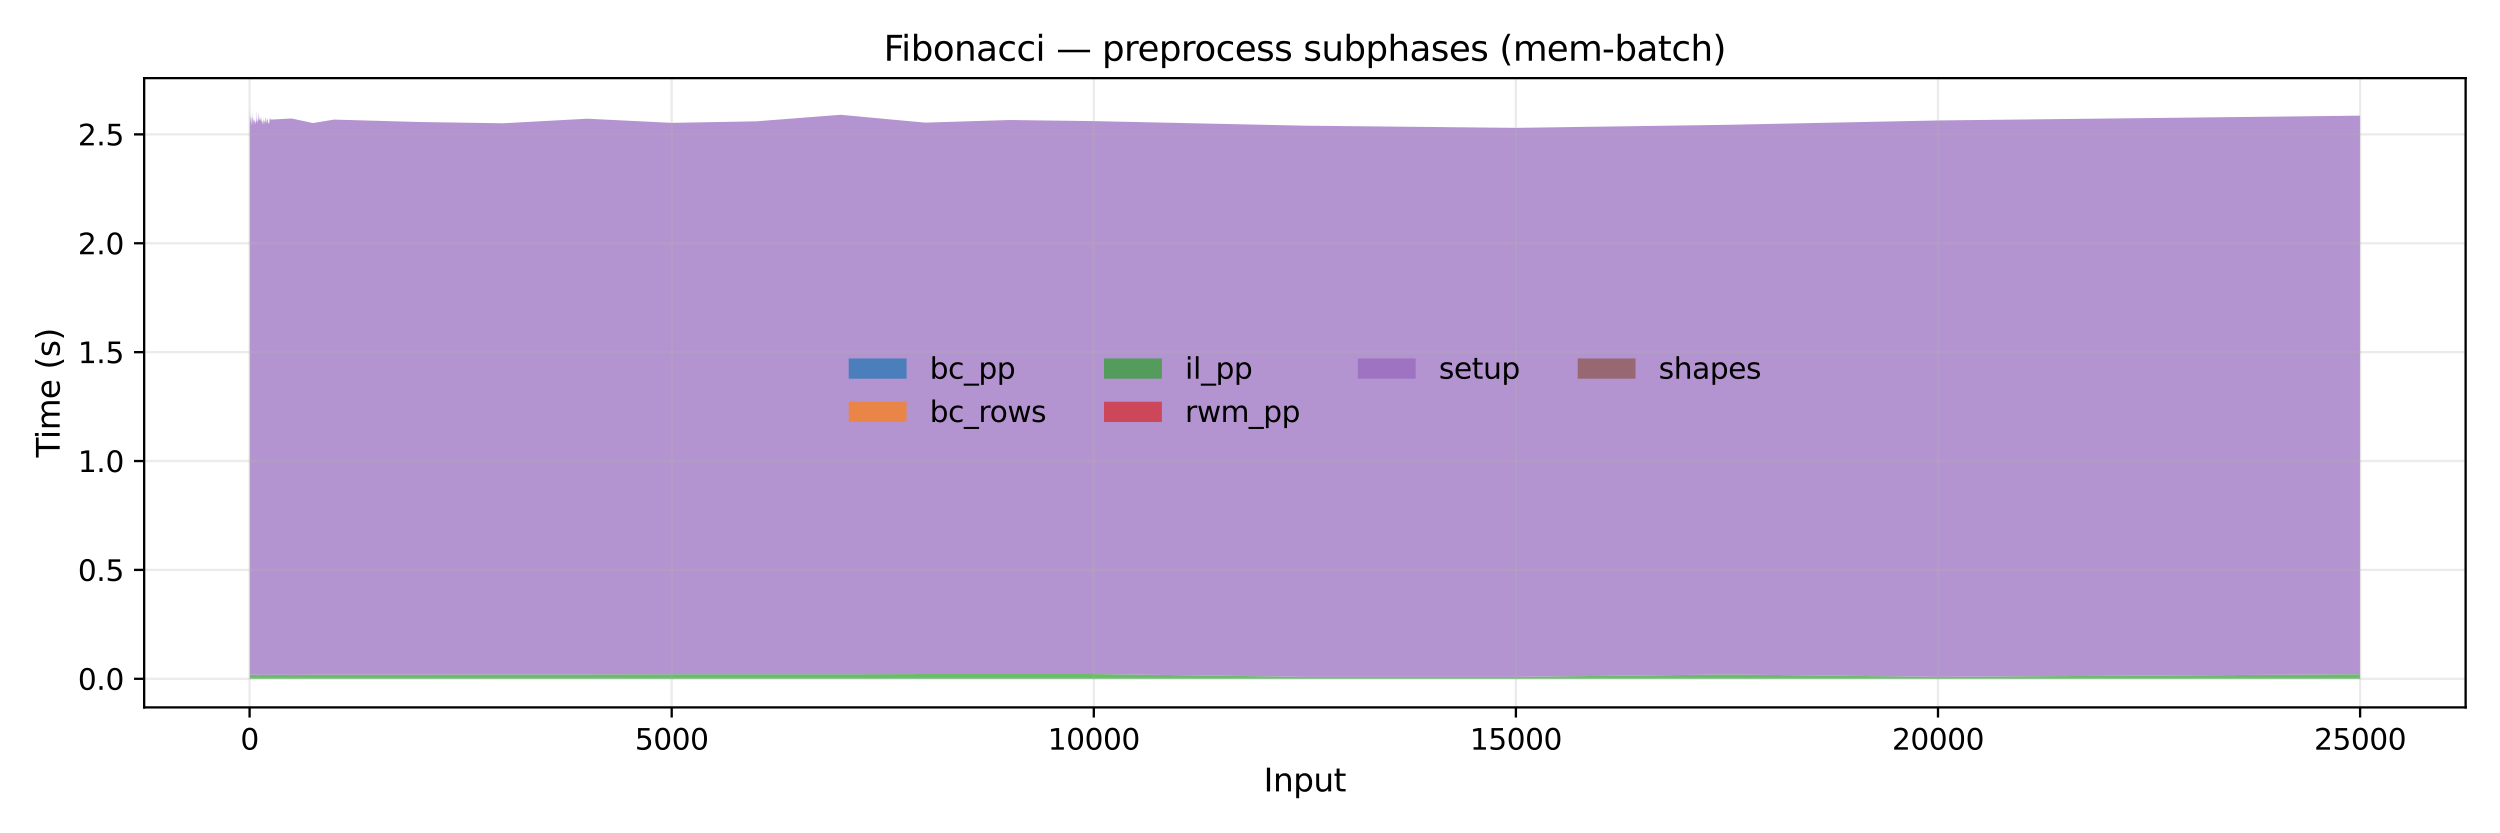 <?xml version="1.0" encoding="utf-8" standalone="no"?>
<!DOCTYPE svg PUBLIC "-//W3C//DTD SVG 1.1//EN"
  "http://www.w3.org/Graphics/SVG/1.1/DTD/svg11.dtd">
<svg xmlns:xlink="http://www.w3.org/1999/xlink" width="864pt" height="288pt" viewBox="0 0 864 288" xmlns="http://www.w3.org/2000/svg" version="1.1">
 <defs>
  <style type="text/css">*{stroke-linejoin: round; stroke-linecap: butt}</style>
 </defs>
 <g id="figure_1">
  <g id="patch_1">
   <path d="M 0 288 
L 864 288 
L 864 0 
L 0 0 
z
" style="fill: #ffffff"/>
  </g>
  <g id="axes_1">
   <g id="patch_2">
    <path d="M 49.82 244.48 
L 852.12 244.48 
L 852.12 27 
L 49.82 27 
z
" style="fill: #ffffff"/>
   </g>
   <g id="FillBetweenPolyCollection_1">
    <path d="M 86.288 234.595 
L 86.288 234.595 
L 86.317 234.595 
L 86.347 234.595 
L 86.376 234.595 
L 86.405 234.595 
L 86.434 234.595 
L 86.463 234.595 
L 86.492 234.595 
L 86.522 234.595 
L 86.551 234.595 
L 86.58 234.595 
L 86.609 234.595 
L 86.638 234.595 
L 86.667 234.595 
L 86.697 234.595 
L 86.726 234.595 
L 86.755 234.595 
L 86.784 234.595 
L 86.813 234.595 
L 86.843 234.595 
L 86.872 234.595 
L 86.901 234.595 
L 86.93 234.595 
L 86.959 234.595 
L 86.988 234.595 
L 87.018 234.595 
L 87.047 234.595 
L 87.076 234.595 
L 87.105 234.595 
L 87.134 234.595 
L 87.163 234.595 
L 87.193 234.595 
L 87.222 234.595 
L 87.251 234.595 
L 87.28 234.595 
L 87.309 234.595 
L 87.339 234.595 
L 87.368 234.595 
L 87.397 234.595 
L 87.426 234.595 
L 87.455 234.595 
L 87.484 234.595 
L 87.514 234.595 
L 87.543 234.595 
L 87.572 234.595 
L 87.601 234.595 
L 87.63 234.595 
L 87.659 234.595 
L 87.689 234.595 
L 87.718 234.595 
L 87.776 234.595 
L 87.834 234.595 
L 87.893 234.595 
L 87.951 234.595 
L 88.01 234.595 
L 88.068 234.595 
L 88.126 234.595 
L 88.185 234.595 
L 88.243 234.595 
L 88.301 234.595 
L 88.36 234.595 
L 88.418 234.595 
L 88.476 234.595 
L 88.535 234.595 
L 88.593 234.595 
L 88.651 234.595 
L 88.71 234.595 
L 88.768 234.595 
L 88.826 234.595 
L 88.885 234.595 
L 88.943 234.595 
L 89.002 234.595 
L 89.06 234.595 
L 89.118 234.595 
L 89.177 234.595 
L 89.322 234.595 
L 89.468 234.595 
L 89.614 234.595 
L 89.76 234.595 
L 89.906 234.595 
L 90.052 234.595 
L 90.198 234.595 
L 90.344 234.595 
L 90.489 234.595 
L 90.635 234.595 
L 90.781 234.595 
L 90.927 234.595 
L 91.073 234.595 
L 91.219 234.595 
L 91.365 234.595 
L 91.511 234.595 
L 91.657 234.595 
L 91.802 234.595 
L 91.948 234.595 
L 92.094 234.595 
L 92.386 234.595 
L 92.678 234.595 
L 92.969 234.595 
L 93.261 234.595 
L 93.553 234.595 
L 100.847 234.595 
L 108.141 234.595 
L 115.435 234.595 
L 144.61 234.595 
L 173.786 234.595 
L 202.962 234.595 
L 232.138 234.595 
L 261.313 234.595 
L 290.489 234.595 
L 319.665 234.595 
L 348.84 234.595 
L 378.016 234.595 
L 450.955 234.595 
L 523.895 234.595 
L 596.834 234.595 
L 669.773 234.595 
L 815.652 234.595 
L 815.652 234.595 
L 815.652 234.595 
L 669.773 234.595 
L 596.834 234.595 
L 523.895 234.595 
L 450.955 234.595 
L 378.016 234.595 
L 348.84 234.595 
L 319.665 234.595 
L 290.489 234.595 
L 261.313 234.595 
L 232.138 234.595 
L 202.962 234.595 
L 173.786 234.595 
L 144.61 234.595 
L 115.435 234.595 
L 108.141 234.595 
L 100.847 234.595 
L 93.553 234.595 
L 93.261 234.595 
L 92.969 234.595 
L 92.678 234.595 
L 92.386 234.595 
L 92.094 234.595 
L 91.948 234.595 
L 91.802 234.595 
L 91.657 234.595 
L 91.511 234.595 
L 91.365 234.595 
L 91.219 234.595 
L 91.073 234.595 
L 90.927 234.595 
L 90.781 234.595 
L 90.635 234.595 
L 90.489 234.595 
L 90.344 234.595 
L 90.198 234.595 
L 90.052 234.595 
L 89.906 234.595 
L 89.76 234.595 
L 89.614 234.595 
L 89.468 234.595 
L 89.322 234.595 
L 89.177 234.595 
L 89.118 234.595 
L 89.06 234.595 
L 89.002 234.595 
L 88.943 234.595 
L 88.885 234.595 
L 88.826 234.595 
L 88.768 234.595 
L 88.71 234.595 
L 88.651 234.595 
L 88.593 234.595 
L 88.535 234.595 
L 88.476 234.595 
L 88.418 234.595 
L 88.36 234.595 
L 88.301 234.595 
L 88.243 234.595 
L 88.185 234.595 
L 88.126 234.595 
L 88.068 234.595 
L 88.01 234.595 
L 87.951 234.595 
L 87.893 234.595 
L 87.834 234.595 
L 87.776 234.595 
L 87.718 234.595 
L 87.689 234.595 
L 87.659 234.595 
L 87.63 234.595 
L 87.601 234.595 
L 87.572 234.595 
L 87.543 234.595 
L 87.514 234.595 
L 87.484 234.595 
L 87.455 234.595 
L 87.426 234.595 
L 87.397 234.595 
L 87.368 234.595 
L 87.339 234.595 
L 87.309 234.595 
L 87.28 234.595 
L 87.251 234.595 
L 87.222 234.595 
L 87.193 234.595 
L 87.163 234.595 
L 87.134 234.595 
L 87.105 234.595 
L 87.076 234.595 
L 87.047 234.595 
L 87.018 234.595 
L 86.988 234.595 
L 86.959 234.595 
L 86.93 234.595 
L 86.901 234.595 
L 86.872 234.595 
L 86.843 234.595 
L 86.813 234.595 
L 86.784 234.595 
L 86.755 234.595 
L 86.726 234.595 
L 86.697 234.595 
L 86.667 234.595 
L 86.638 234.595 
L 86.609 234.595 
L 86.58 234.595 
L 86.551 234.595 
L 86.522 234.595 
L 86.492 234.595 
L 86.463 234.595 
L 86.434 234.595 
L 86.405 234.595 
L 86.376 234.595 
L 86.347 234.595 
L 86.317 234.595 
L 86.288 234.595 
z
" clip-path="url(#p11531624c7)" style="fill: #1f77b4; fill-opacity: 0.7"/>
   </g>
   <g id="FillBetweenPolyCollection_2">
    <path d="M 86.288 234.595 
L 86.288 234.595 
L 86.317 234.595 
L 86.347 234.595 
L 86.376 234.595 
L 86.405 234.595 
L 86.434 234.595 
L 86.463 234.595 
L 86.492 234.595 
L 86.522 234.595 
L 86.551 234.595 
L 86.58 234.595 
L 86.609 234.595 
L 86.638 234.595 
L 86.667 234.595 
L 86.697 234.595 
L 86.726 234.595 
L 86.755 234.595 
L 86.784 234.595 
L 86.813 234.595 
L 86.843 234.595 
L 86.872 234.595 
L 86.901 234.595 
L 86.93 234.595 
L 86.959 234.595 
L 86.988 234.595 
L 87.018 234.595 
L 87.047 234.595 
L 87.076 234.595 
L 87.105 234.595 
L 87.134 234.595 
L 87.163 234.595 
L 87.193 234.595 
L 87.222 234.595 
L 87.251 234.595 
L 87.28 234.595 
L 87.309 234.595 
L 87.339 234.595 
L 87.368 234.595 
L 87.397 234.595 
L 87.426 234.595 
L 87.455 234.595 
L 87.484 234.595 
L 87.514 234.595 
L 87.543 234.595 
L 87.572 234.595 
L 87.601 234.595 
L 87.63 234.595 
L 87.659 234.595 
L 87.689 234.595 
L 87.718 234.595 
L 87.776 234.595 
L 87.834 234.595 
L 87.893 234.595 
L 87.951 234.595 
L 88.01 234.595 
L 88.068 234.595 
L 88.126 234.595 
L 88.185 234.595 
L 88.243 234.595 
L 88.301 234.595 
L 88.36 234.595 
L 88.418 234.595 
L 88.476 234.595 
L 88.535 234.595 
L 88.593 234.595 
L 88.651 234.595 
L 88.71 234.595 
L 88.768 234.595 
L 88.826 234.595 
L 88.885 234.595 
L 88.943 234.595 
L 89.002 234.595 
L 89.06 234.595 
L 89.118 234.595 
L 89.177 234.595 
L 89.322 234.595 
L 89.468 234.595 
L 89.614 234.595 
L 89.76 234.595 
L 89.906 234.595 
L 90.052 234.595 
L 90.198 234.595 
L 90.344 234.595 
L 90.489 234.595 
L 90.635 234.595 
L 90.781 234.595 
L 90.927 234.595 
L 91.073 234.595 
L 91.219 234.595 
L 91.365 234.595 
L 91.511 234.595 
L 91.657 234.595 
L 91.802 234.595 
L 91.948 234.595 
L 92.094 234.595 
L 92.386 234.595 
L 92.678 234.595 
L 92.969 234.595 
L 93.261 234.595 
L 93.553 234.595 
L 100.847 234.595 
L 108.141 234.595 
L 115.435 234.595 
L 144.61 234.595 
L 173.786 234.595 
L 202.962 234.595 
L 232.138 234.595 
L 261.313 234.595 
L 290.489 234.595 
L 319.665 234.595 
L 348.84 234.595 
L 378.016 234.595 
L 450.955 234.595 
L 523.895 234.595 
L 596.834 234.595 
L 669.773 234.595 
L 815.652 234.595 
L 815.652 234.595 
L 815.652 234.595 
L 669.773 234.595 
L 596.834 234.595 
L 523.895 234.595 
L 450.955 234.595 
L 378.016 234.595 
L 348.84 234.595 
L 319.665 234.595 
L 290.489 234.595 
L 261.313 234.595 
L 232.138 234.595 
L 202.962 234.595 
L 173.786 234.595 
L 144.61 234.595 
L 115.435 234.595 
L 108.141 234.595 
L 100.847 234.595 
L 93.553 234.595 
L 93.261 234.595 
L 92.969 234.595 
L 92.678 234.595 
L 92.386 234.595 
L 92.094 234.595 
L 91.948 234.595 
L 91.802 234.595 
L 91.657 234.595 
L 91.511 234.595 
L 91.365 234.595 
L 91.219 234.595 
L 91.073 234.595 
L 90.927 234.595 
L 90.781 234.595 
L 90.635 234.595 
L 90.489 234.595 
L 90.344 234.595 
L 90.198 234.595 
L 90.052 234.595 
L 89.906 234.595 
L 89.76 234.595 
L 89.614 234.595 
L 89.468 234.595 
L 89.322 234.595 
L 89.177 234.595 
L 89.118 234.595 
L 89.06 234.595 
L 89.002 234.595 
L 88.943 234.595 
L 88.885 234.595 
L 88.826 234.595 
L 88.768 234.595 
L 88.71 234.595 
L 88.651 234.595 
L 88.593 234.595 
L 88.535 234.595 
L 88.476 234.595 
L 88.418 234.595 
L 88.36 234.595 
L 88.301 234.595 
L 88.243 234.595 
L 88.185 234.595 
L 88.126 234.595 
L 88.068 234.595 
L 88.01 234.595 
L 87.951 234.595 
L 87.893 234.595 
L 87.834 234.595 
L 87.776 234.595 
L 87.718 234.595 
L 87.689 234.595 
L 87.659 234.595 
L 87.63 234.595 
L 87.601 234.595 
L 87.572 234.595 
L 87.543 234.595 
L 87.514 234.595 
L 87.484 234.595 
L 87.455 234.595 
L 87.426 234.595 
L 87.397 234.595 
L 87.368 234.595 
L 87.339 234.595 
L 87.309 234.595 
L 87.28 234.595 
L 87.251 234.595 
L 87.222 234.595 
L 87.193 234.595 
L 87.163 234.595 
L 87.134 234.595 
L 87.105 234.595 
L 87.076 234.595 
L 87.047 234.595 
L 87.018 234.595 
L 86.988 234.595 
L 86.959 234.595 
L 86.93 234.595 
L 86.901 234.595 
L 86.872 234.595 
L 86.843 234.595 
L 86.813 234.595 
L 86.784 234.595 
L 86.755 234.595 
L 86.726 234.595 
L 86.697 234.595 
L 86.667 234.595 
L 86.638 234.595 
L 86.609 234.595 
L 86.58 234.595 
L 86.551 234.595 
L 86.522 234.595 
L 86.492 234.595 
L 86.463 234.595 
L 86.434 234.595 
L 86.405 234.595 
L 86.376 234.595 
L 86.347 234.595 
L 86.317 234.595 
L 86.288 234.595 
z
" clip-path="url(#p11531624c7)" style="fill: #ff7f0e; fill-opacity: 0.7"/>
   </g>
   <g id="FillBetweenPolyCollection_3">
    <path d="M 86.288 233.165 
L 86.288 234.595 
L 86.317 234.595 
L 86.347 234.595 
L 86.376 234.595 
L 86.405 234.595 
L 86.434 234.595 
L 86.463 234.595 
L 86.492 234.595 
L 86.522 234.595 
L 86.551 234.595 
L 86.58 234.595 
L 86.609 234.595 
L 86.638 234.595 
L 86.667 234.595 
L 86.697 234.595 
L 86.726 234.595 
L 86.755 234.595 
L 86.784 234.595 
L 86.813 234.595 
L 86.843 234.595 
L 86.872 234.595 
L 86.901 234.595 
L 86.93 234.595 
L 86.959 234.595 
L 86.988 234.595 
L 87.018 234.595 
L 87.047 234.595 
L 87.076 234.595 
L 87.105 234.595 
L 87.134 234.595 
L 87.163 234.595 
L 87.193 234.595 
L 87.222 234.595 
L 87.251 234.595 
L 87.28 234.595 
L 87.309 234.595 
L 87.339 234.595 
L 87.368 234.595 
L 87.397 234.595 
L 87.426 234.595 
L 87.455 234.595 
L 87.484 234.595 
L 87.514 234.595 
L 87.543 234.595 
L 87.572 234.595 
L 87.601 234.595 
L 87.63 234.595 
L 87.659 234.595 
L 87.689 234.595 
L 87.718 234.595 
L 87.776 234.595 
L 87.834 234.595 
L 87.893 234.595 
L 87.951 234.595 
L 88.01 234.595 
L 88.068 234.595 
L 88.126 234.595 
L 88.185 234.595 
L 88.243 234.595 
L 88.301 234.595 
L 88.36 234.595 
L 88.418 234.595 
L 88.476 234.595 
L 88.535 234.595 
L 88.593 234.595 
L 88.651 234.595 
L 88.71 234.595 
L 88.768 234.595 
L 88.826 234.595 
L 88.885 234.595 
L 88.943 234.595 
L 89.002 234.595 
L 89.06 234.595 
L 89.118 234.595 
L 89.177 234.595 
L 89.322 234.595 
L 89.468 234.595 
L 89.614 234.595 
L 89.76 234.595 
L 89.906 234.595 
L 90.052 234.595 
L 90.198 234.595 
L 90.344 234.595 
L 90.489 234.595 
L 90.635 234.595 
L 90.781 234.595 
L 90.927 234.595 
L 91.073 234.595 
L 91.219 234.595 
L 91.365 234.595 
L 91.511 234.595 
L 91.657 234.595 
L 91.802 234.595 
L 91.948 234.595 
L 92.094 234.595 
L 92.386 234.595 
L 92.678 234.595 
L 92.969 234.595 
L 93.261 234.595 
L 93.553 234.595 
L 100.847 234.595 
L 108.141 234.595 
L 115.435 234.595 
L 144.61 234.595 
L 173.786 234.595 
L 202.962 234.595 
L 232.138 234.595 
L 261.313 234.595 
L 290.489 234.595 
L 319.665 234.595 
L 348.84 234.595 
L 378.016 234.595 
L 450.955 234.595 
L 523.895 234.595 
L 596.834 234.595 
L 669.773 234.595 
L 815.652 234.595 
L 815.652 233.014 
L 815.652 233.014 
L 669.773 233.917 
L 596.834 233.089 
L 523.895 233.917 
L 450.955 233.917 
L 378.016 232.939 
L 348.84 232.939 
L 319.665 232.939 
L 290.489 233.014 
L 261.313 233.014 
L 232.138 233.014 
L 202.962 233.089 
L 173.786 233.089 
L 144.61 233.165 
L 115.435 233.165 
L 108.141 233.165 
L 100.847 233.24 
L 93.553 233.165 
L 93.261 233.24 
L 92.969 233.24 
L 92.678 233.24 
L 92.386 233.165 
L 92.094 233.24 
L 91.948 233.24 
L 91.802 233.24 
L 91.657 233.24 
L 91.511 233.165 
L 91.365 233.24 
L 91.219 233.24 
L 91.073 233.24 
L 90.927 233.24 
L 90.781 233.24 
L 90.635 233.165 
L 90.489 233.24 
L 90.344 233.165 
L 90.198 233.24 
L 90.052 233.24 
L 89.906 233.165 
L 89.76 233.165 
L 89.614 233.24 
L 89.468 233.165 
L 89.322 233.24 
L 89.177 233.24 
L 89.118 233.165 
L 89.06 233.165 
L 89.002 233.24 
L 88.943 233.165 
L 88.885 233.917 
L 88.826 233.165 
L 88.768 233.165 
L 88.71 233.24 
L 88.651 233.24 
L 88.593 233.24 
L 88.535 233.165 
L 88.476 233.165 
L 88.418 233.24 
L 88.36 233.24 
L 88.301 233.24 
L 88.243 233.24 
L 88.185 233.24 
L 88.126 233.24 
L 88.068 233.165 
L 88.01 233.24 
L 87.951 233.24 
L 87.893 233.24 
L 87.834 233.24 
L 87.776 233.165 
L 87.718 233.24 
L 87.689 233.24 
L 87.659 233.24 
L 87.63 233.165 
L 87.601 233.24 
L 87.572 233.24 
L 87.543 233.165 
L 87.514 233.24 
L 87.484 233.165 
L 87.455 233.24 
L 87.426 233.165 
L 87.397 233.165 
L 87.368 233.165 
L 87.339 233.24 
L 87.309 233.24 
L 87.28 233.24 
L 87.251 233.165 
L 87.222 233.165 
L 87.193 233.165 
L 87.163 233.24 
L 87.134 233.24 
L 87.105 233.165 
L 87.076 233.24 
L 87.047 233.165 
L 87.018 233.24 
L 86.988 233.165 
L 86.959 233.165 
L 86.93 233.165 
L 86.901 233.165 
L 86.872 233.165 
L 86.843 233.165 
L 86.813 233.165 
L 86.784 233.165 
L 86.755 233.24 
L 86.726 233.165 
L 86.697 233.24 
L 86.667 233.165 
L 86.638 233.165 
L 86.609 233.165 
L 86.58 233.165 
L 86.551 233.165 
L 86.522 233.165 
L 86.492 233.24 
L 86.463 233.165 
L 86.434 233.24 
L 86.405 233.165 
L 86.376 233.165 
L 86.347 233.165 
L 86.317 233.165 
L 86.288 233.165 
z
" clip-path="url(#p11531624c7)" style="fill: #2ca02c; fill-opacity: 0.7"/>
   </g>
   <g id="FillBetweenPolyCollection_4">
    <path d="M 86.288 233.165 
L 86.288 233.165 
L 86.317 233.165 
L 86.347 233.165 
L 86.376 233.165 
L 86.405 233.165 
L 86.434 233.24 
L 86.463 233.165 
L 86.492 233.24 
L 86.522 233.165 
L 86.551 233.165 
L 86.58 233.165 
L 86.609 233.165 
L 86.638 233.165 
L 86.667 233.165 
L 86.697 233.24 
L 86.726 233.165 
L 86.755 233.24 
L 86.784 233.165 
L 86.813 233.165 
L 86.843 233.165 
L 86.872 233.165 
L 86.901 233.165 
L 86.93 233.165 
L 86.959 233.165 
L 86.988 233.165 
L 87.018 233.24 
L 87.047 233.165 
L 87.076 233.24 
L 87.105 233.165 
L 87.134 233.24 
L 87.163 233.24 
L 87.193 233.165 
L 87.222 233.165 
L 87.251 233.165 
L 87.28 233.24 
L 87.309 233.24 
L 87.339 233.24 
L 87.368 233.165 
L 87.397 233.165 
L 87.426 233.165 
L 87.455 233.24 
L 87.484 233.165 
L 87.514 233.24 
L 87.543 233.165 
L 87.572 233.24 
L 87.601 233.24 
L 87.63 233.165 
L 87.659 233.24 
L 87.689 233.24 
L 87.718 233.24 
L 87.776 233.165 
L 87.834 233.24 
L 87.893 233.24 
L 87.951 233.24 
L 88.01 233.24 
L 88.068 233.165 
L 88.126 233.24 
L 88.185 233.24 
L 88.243 233.24 
L 88.301 233.24 
L 88.36 233.24 
L 88.418 233.24 
L 88.476 233.165 
L 88.535 233.165 
L 88.593 233.24 
L 88.651 233.24 
L 88.71 233.24 
L 88.768 233.165 
L 88.826 233.165 
L 88.885 233.917 
L 88.943 233.165 
L 89.002 233.24 
L 89.06 233.165 
L 89.118 233.165 
L 89.177 233.24 
L 89.322 233.24 
L 89.468 233.165 
L 89.614 233.24 
L 89.76 233.165 
L 89.906 233.165 
L 90.052 233.24 
L 90.198 233.24 
L 90.344 233.165 
L 90.489 233.24 
L 90.635 233.165 
L 90.781 233.24 
L 90.927 233.24 
L 91.073 233.24 
L 91.219 233.24 
L 91.365 233.24 
L 91.511 233.165 
L 91.657 233.24 
L 91.802 233.24 
L 91.948 233.24 
L 92.094 233.24 
L 92.386 233.165 
L 92.678 233.24 
L 92.969 233.24 
L 93.261 233.24 
L 93.553 233.165 
L 100.847 233.24 
L 108.141 233.165 
L 115.435 233.165 
L 144.61 233.165 
L 173.786 233.089 
L 202.962 233.089 
L 232.138 233.014 
L 261.313 233.014 
L 290.489 233.014 
L 319.665 232.939 
L 348.84 232.939 
L 378.016 232.939 
L 450.955 233.917 
L 523.895 233.917 
L 596.834 233.089 
L 669.773 233.917 
L 815.652 233.014 
L 815.652 233.014 
L 815.652 233.014 
L 669.773 233.917 
L 596.834 233.089 
L 523.895 233.917 
L 450.955 233.917 
L 378.016 232.939 
L 348.84 232.939 
L 319.665 232.939 
L 290.489 233.014 
L 261.313 233.014 
L 232.138 233.014 
L 202.962 233.089 
L 173.786 233.089 
L 144.61 233.165 
L 115.435 233.165 
L 108.141 233.165 
L 100.847 233.24 
L 93.553 233.165 
L 93.261 233.24 
L 92.969 233.24 
L 92.678 233.24 
L 92.386 233.165 
L 92.094 233.24 
L 91.948 233.24 
L 91.802 233.24 
L 91.657 233.24 
L 91.511 233.165 
L 91.365 233.24 
L 91.219 233.24 
L 91.073 233.24 
L 90.927 233.24 
L 90.781 233.24 
L 90.635 233.165 
L 90.489 233.24 
L 90.344 233.165 
L 90.198 233.24 
L 90.052 233.24 
L 89.906 233.165 
L 89.76 233.165 
L 89.614 233.24 
L 89.468 233.165 
L 89.322 233.24 
L 89.177 233.24 
L 89.118 233.165 
L 89.06 233.165 
L 89.002 233.24 
L 88.943 233.165 
L 88.885 233.917 
L 88.826 233.165 
L 88.768 233.165 
L 88.71 233.24 
L 88.651 233.24 
L 88.593 233.24 
L 88.535 233.165 
L 88.476 233.165 
L 88.418 233.24 
L 88.36 233.24 
L 88.301 233.24 
L 88.243 233.24 
L 88.185 233.24 
L 88.126 233.24 
L 88.068 233.165 
L 88.01 233.24 
L 87.951 233.24 
L 87.893 233.24 
L 87.834 233.24 
L 87.776 233.165 
L 87.718 233.24 
L 87.689 233.24 
L 87.659 233.24 
L 87.63 233.165 
L 87.601 233.24 
L 87.572 233.24 
L 87.543 233.165 
L 87.514 233.24 
L 87.484 233.165 
L 87.455 233.24 
L 87.426 233.165 
L 87.397 233.165 
L 87.368 233.165 
L 87.339 233.24 
L 87.309 233.24 
L 87.28 233.24 
L 87.251 233.165 
L 87.222 233.165 
L 87.193 233.165 
L 87.163 233.24 
L 87.134 233.24 
L 87.105 233.165 
L 87.076 233.24 
L 87.047 233.165 
L 87.018 233.24 
L 86.988 233.165 
L 86.959 233.165 
L 86.93 233.165 
L 86.901 233.165 
L 86.872 233.165 
L 86.843 233.165 
L 86.813 233.165 
L 86.784 233.165 
L 86.755 233.24 
L 86.726 233.165 
L 86.697 233.24 
L 86.667 233.165 
L 86.638 233.165 
L 86.609 233.165 
L 86.58 233.165 
L 86.551 233.165 
L 86.522 233.165 
L 86.492 233.24 
L 86.463 233.165 
L 86.434 233.24 
L 86.405 233.165 
L 86.376 233.165 
L 86.347 233.165 
L 86.317 233.165 
L 86.288 233.165 
z
" clip-path="url(#p11531624c7)" style="fill: #d62728; fill-opacity: 0.7"/>
   </g>
   <g id="FillBetweenPolyCollection_5">
    <path d="M 86.288 39.745 
L 86.288 233.165 
L 86.317 233.165 
L 86.347 233.165 
L 86.376 233.165 
L 86.405 233.165 
L 86.434 233.24 
L 86.463 233.165 
L 86.492 233.24 
L 86.522 233.165 
L 86.551 233.165 
L 86.58 233.165 
L 86.609 233.165 
L 86.638 233.165 
L 86.667 233.165 
L 86.697 233.24 
L 86.726 233.165 
L 86.755 233.24 
L 86.784 233.165 
L 86.813 233.165 
L 86.843 233.165 
L 86.872 233.165 
L 86.901 233.165 
L 86.93 233.165 
L 86.959 233.165 
L 86.988 233.165 
L 87.018 233.24 
L 87.047 233.165 
L 87.076 233.24 
L 87.105 233.165 
L 87.134 233.24 
L 87.163 233.24 
L 87.193 233.165 
L 87.222 233.165 
L 87.251 233.165 
L 87.28 233.24 
L 87.309 233.24 
L 87.339 233.24 
L 87.368 233.165 
L 87.397 233.165 
L 87.426 233.165 
L 87.455 233.24 
L 87.484 233.165 
L 87.514 233.24 
L 87.543 233.165 
L 87.572 233.24 
L 87.601 233.24 
L 87.63 233.165 
L 87.659 233.24 
L 87.689 233.24 
L 87.718 233.24 
L 87.776 233.165 
L 87.834 233.24 
L 87.893 233.24 
L 87.951 233.24 
L 88.01 233.24 
L 88.068 233.165 
L 88.126 233.24 
L 88.185 233.24 
L 88.243 233.24 
L 88.301 233.24 
L 88.36 233.24 
L 88.418 233.24 
L 88.476 233.165 
L 88.535 233.165 
L 88.593 233.24 
L 88.651 233.24 
L 88.71 233.24 
L 88.768 233.165 
L 88.826 233.165 
L 88.885 233.917 
L 88.943 233.165 
L 89.002 233.24 
L 89.06 233.165 
L 89.118 233.165 
L 89.177 233.24 
L 89.322 233.24 
L 89.468 233.165 
L 89.614 233.24 
L 89.76 233.165 
L 89.906 233.165 
L 90.052 233.24 
L 90.198 233.24 
L 90.344 233.165 
L 90.489 233.24 
L 90.635 233.165 
L 90.781 233.24 
L 90.927 233.24 
L 91.073 233.24 
L 91.219 233.24 
L 91.365 233.24 
L 91.511 233.165 
L 91.657 233.24 
L 91.802 233.24 
L 91.948 233.24 
L 92.094 233.24 
L 92.386 233.165 
L 92.678 233.24 
L 92.969 233.24 
L 93.261 233.24 
L 93.553 233.165 
L 100.847 233.24 
L 108.141 233.165 
L 115.435 233.165 
L 144.61 233.165 
L 173.786 233.089 
L 202.962 233.089 
L 232.138 233.014 
L 261.313 233.014 
L 290.489 233.014 
L 319.665 232.939 
L 348.84 232.939 
L 378.016 232.939 
L 450.955 233.917 
L 523.895 233.917 
L 596.834 233.089 
L 669.773 233.917 
L 815.652 233.014 
L 815.652 39.971 
L 815.652 39.971 
L 669.773 41.627 
L 596.834 43.132 
L 523.895 44.186 
L 450.955 43.433 
L 378.016 41.853 
L 348.84 41.476 
L 319.665 42.379 
L 290.489 39.67 
L 261.313 41.928 
L 232.138 42.455 
L 202.962 41.025 
L 173.786 42.605 
L 144.61 42.154 
L 115.435 41.326 
L 108.141 42.53 
L 100.847 40.95 
L 93.553 41.326 
L 93.261 40.799 
L 92.969 42.831 
L 92.678 42.304 
L 92.386 40.95 
L 92.094 42.756 
L 91.948 40.874 
L 91.802 40.573 
L 91.657 42.53 
L 91.511 41.476 
L 91.365 42.154 
L 91.219 43.057 
L 91.073 40.724 
L 90.927 42.455 
L 90.781 42.982 
L 90.635 41.476 
L 90.489 42.304 
L 90.344 41.552 
L 90.198 40.272 
L 90.052 41.175 
L 89.906 41.777 
L 89.76 40.874 
L 89.614 41.853 
L 89.468 38.692 
L 89.322 40.95 
L 89.177 41.853 
L 89.118 41.476 
L 89.06 41.777 
L 89.002 42.078 
L 88.943 42.681 
L 88.885 42.304 
L 88.826 39.745 
L 88.768 38.165 
L 88.71 41.025 
L 88.651 40.874 
L 88.593 41.552 
L 88.535 41.928 
L 88.476 42.078 
L 88.418 41.928 
L 88.36 43.207 
L 88.301 41.1 
L 88.243 42.982 
L 88.185 42.681 
L 88.126 41.928 
L 88.068 41.928 
L 88.01 42.229 
L 87.951 40.724 
L 87.893 42.455 
L 87.834 42.003 
L 87.776 41.1 
L 87.718 41.401 
L 87.689 41.702 
L 87.659 41.853 
L 87.63 40.874 
L 87.601 40.122 
L 87.572 43.207 
L 87.543 42.831 
L 87.514 42.304 
L 87.484 41.401 
L 87.455 41.251 
L 87.426 42.605 
L 87.397 39.444 
L 87.368 41.401 
L 87.339 43.433 
L 87.309 42.154 
L 87.28 36.885 
L 87.251 40.046 
L 87.222 41.702 
L 87.193 39.745 
L 87.163 41.326 
L 87.134 42.154 
L 87.105 40.046 
L 87.076 40.95 
L 87.047 40.799 
L 87.018 43.508 
L 86.988 42.229 
L 86.959 41.476 
L 86.93 38.616 
L 86.901 41.401 
L 86.872 40.498 
L 86.843 42.831 
L 86.813 42.455 
L 86.784 43.132 
L 86.755 43.659 
L 86.726 39.896 
L 86.697 41.853 
L 86.667 40.498 
L 86.638 40.573 
L 86.609 40.197 
L 86.58 42.304 
L 86.551 38.541 
L 86.522 41.853 
L 86.492 40.347 
L 86.463 40.648 
L 86.434 42.906 
L 86.405 41.025 
L 86.376 43.96 
L 86.347 40.046 
L 86.317 37.111 
L 86.288 39.745 
z
" clip-path="url(#p11531624c7)" style="fill: #9467bd; fill-opacity: 0.7"/>
   </g>
   <g id="FillBetweenPolyCollection_6">
    <path d="M 86.288 39.745 
L 86.288 39.745 
L 86.317 37.111 
L 86.347 40.046 
L 86.376 43.96 
L 86.405 41.025 
L 86.434 42.906 
L 86.463 40.648 
L 86.492 40.347 
L 86.522 41.853 
L 86.551 38.541 
L 86.58 42.304 
L 86.609 40.197 
L 86.638 40.573 
L 86.667 40.498 
L 86.697 41.853 
L 86.726 39.896 
L 86.755 43.659 
L 86.784 43.132 
L 86.813 42.455 
L 86.843 42.831 
L 86.872 40.498 
L 86.901 41.401 
L 86.93 38.616 
L 86.959 41.476 
L 86.988 42.229 
L 87.018 43.508 
L 87.047 40.799 
L 87.076 40.95 
L 87.105 40.046 
L 87.134 42.154 
L 87.163 41.326 
L 87.193 39.745 
L 87.222 41.702 
L 87.251 40.046 
L 87.28 36.885 
L 87.309 42.154 
L 87.339 43.433 
L 87.368 41.401 
L 87.397 39.444 
L 87.426 42.605 
L 87.455 41.251 
L 87.484 41.401 
L 87.514 42.304 
L 87.543 42.831 
L 87.572 43.207 
L 87.601 40.122 
L 87.63 40.874 
L 87.659 41.853 
L 87.689 41.702 
L 87.718 41.401 
L 87.776 41.1 
L 87.834 42.003 
L 87.893 42.455 
L 87.951 40.724 
L 88.01 42.229 
L 88.068 41.928 
L 88.126 41.928 
L 88.185 42.681 
L 88.243 42.982 
L 88.301 41.1 
L 88.36 43.207 
L 88.418 41.928 
L 88.476 42.078 
L 88.535 41.928 
L 88.593 41.552 
L 88.651 40.874 
L 88.71 41.025 
L 88.768 38.165 
L 88.826 39.745 
L 88.885 42.304 
L 88.943 42.681 
L 89.002 42.078 
L 89.06 41.777 
L 89.118 41.476 
L 89.177 41.853 
L 89.322 40.95 
L 89.468 38.692 
L 89.614 41.853 
L 89.76 40.874 
L 89.906 41.777 
L 90.052 41.175 
L 90.198 40.272 
L 90.344 41.552 
L 90.489 42.304 
L 90.635 41.476 
L 90.781 42.982 
L 90.927 42.455 
L 91.073 40.724 
L 91.219 43.057 
L 91.365 42.154 
L 91.511 41.476 
L 91.657 42.53 
L 91.802 40.573 
L 91.948 40.874 
L 92.094 42.756 
L 92.386 40.95 
L 92.678 42.304 
L 92.969 42.831 
L 93.261 40.799 
L 93.553 41.326 
L 100.847 40.95 
L 108.141 42.53 
L 115.435 41.326 
L 144.61 42.154 
L 173.786 42.605 
L 202.962 41.025 
L 232.138 42.455 
L 261.313 41.928 
L 290.489 39.67 
L 319.665 42.379 
L 348.84 41.476 
L 378.016 41.853 
L 450.955 43.433 
L 523.895 44.186 
L 596.834 43.132 
L 669.773 41.627 
L 815.652 39.971 
L 815.652 39.971 
L 815.652 39.971 
L 669.773 41.627 
L 596.834 43.132 
L 523.895 44.186 
L 450.955 43.433 
L 378.016 41.853 
L 348.84 41.476 
L 319.665 42.379 
L 290.489 39.67 
L 261.313 41.928 
L 232.138 42.455 
L 202.962 41.025 
L 173.786 42.605 
L 144.61 42.154 
L 115.435 41.326 
L 108.141 42.53 
L 100.847 40.95 
L 93.553 41.326 
L 93.261 40.799 
L 92.969 42.831 
L 92.678 42.304 
L 92.386 40.95 
L 92.094 42.756 
L 91.948 40.874 
L 91.802 40.573 
L 91.657 42.53 
L 91.511 41.476 
L 91.365 42.154 
L 91.219 43.057 
L 91.073 40.724 
L 90.927 42.455 
L 90.781 42.982 
L 90.635 41.476 
L 90.489 42.304 
L 90.344 41.552 
L 90.198 40.272 
L 90.052 41.175 
L 89.906 41.777 
L 89.76 40.874 
L 89.614 41.853 
L 89.468 38.692 
L 89.322 40.95 
L 89.177 41.853 
L 89.118 41.476 
L 89.06 41.777 
L 89.002 42.078 
L 88.943 42.681 
L 88.885 42.304 
L 88.826 39.745 
L 88.768 38.165 
L 88.71 41.025 
L 88.651 40.874 
L 88.593 41.552 
L 88.535 41.928 
L 88.476 42.078 
L 88.418 41.928 
L 88.36 43.207 
L 88.301 41.1 
L 88.243 42.982 
L 88.185 42.681 
L 88.126 41.928 
L 88.068 41.928 
L 88.01 42.229 
L 87.951 40.724 
L 87.893 42.455 
L 87.834 42.003 
L 87.776 41.1 
L 87.718 41.401 
L 87.689 41.702 
L 87.659 41.853 
L 87.63 40.874 
L 87.601 40.122 
L 87.572 43.207 
L 87.543 42.831 
L 87.514 42.304 
L 87.484 41.401 
L 87.455 41.251 
L 87.426 42.605 
L 87.397 39.444 
L 87.368 41.401 
L 87.339 43.433 
L 87.309 42.154 
L 87.28 36.885 
L 87.251 40.046 
L 87.222 41.702 
L 87.193 39.745 
L 87.163 41.326 
L 87.134 42.154 
L 87.105 40.046 
L 87.076 40.95 
L 87.047 40.799 
L 87.018 43.508 
L 86.988 42.229 
L 86.959 41.476 
L 86.93 38.616 
L 86.901 41.401 
L 86.872 40.498 
L 86.843 42.831 
L 86.813 42.455 
L 86.784 43.132 
L 86.755 43.659 
L 86.726 39.896 
L 86.697 41.853 
L 86.667 40.498 
L 86.638 40.573 
L 86.609 40.197 
L 86.58 42.304 
L 86.551 38.541 
L 86.522 41.853 
L 86.492 40.347 
L 86.463 40.648 
L 86.434 42.906 
L 86.405 41.025 
L 86.376 43.96 
L 86.347 40.046 
L 86.317 37.111 
L 86.288 39.745 
z
" clip-path="url(#p11531624c7)" style="fill: #8c564b; fill-opacity: 0.7"/>
   </g>
   <g id="matplotlib.axis_1">
    <g id="xtick_1">
     <g id="line2d_1">
      <path d="M 86.259 244.48 
L 86.259 27 
" clip-path="url(#p11531624c7)" style="fill: none; stroke: #b0b0b0; stroke-opacity: 0.25; stroke-width: 0.8; stroke-linecap: square"/>
     </g>
     <g id="line2d_2">
      <defs>
       <path id="m20e6d0678d" d="M 0 0 
L 0 3.5 
" style="stroke: #000000; stroke-width: 0.8"/>
      </defs>
      <g>
       <use xlink:href="#m20e6d0678d" x="86.259" y="244.48" style="stroke: #000000; stroke-width: 0.8"/>
      </g>
     </g>
     <g id="text_1">
      <!-- 0 -->
      <g transform="translate(83.078 259.078) scale(0.1 -0.1)">
       <defs>
        <path id="DejaVuSans-30" d="M 2034 4250 
Q 1547 4250 1301 3770 
Q 1056 3291 1056 2328 
Q 1056 1369 1301 889 
Q 1547 409 2034 409 
Q 2525 409 2770 889 
Q 3016 1369 3016 2328 
Q 3016 3291 2770 3770 
Q 2525 4250 2034 4250 
z
M 2034 4750 
Q 2819 4750 3233 4129 
Q 3647 3509 3647 2328 
Q 3647 1150 3233 529 
Q 2819 -91 2034 -91 
Q 1250 -91 836 529 
Q 422 1150 422 2328 
Q 422 3509 836 4129 
Q 1250 4750 2034 4750 
z
" transform="scale(0.016)"/>
       </defs>
       <use xlink:href="#DejaVuSans-30"/>
      </g>
     </g>
    </g>
    <g id="xtick_2">
     <g id="line2d_3">
      <path d="M 232.138 244.48 
L 232.138 27 
" clip-path="url(#p11531624c7)" style="fill: none; stroke: #b0b0b0; stroke-opacity: 0.25; stroke-width: 0.8; stroke-linecap: square"/>
     </g>
     <g id="line2d_4">
      <g>
       <use xlink:href="#m20e6d0678d" x="232.138" y="244.48" style="stroke: #000000; stroke-width: 0.8"/>
      </g>
     </g>
     <g id="text_2">
      <!-- 5000 -->
      <g transform="translate(219.413 259.078) scale(0.1 -0.1)">
       <defs>
        <path id="DejaVuSans-35" d="M 691 4666 
L 3169 4666 
L 3169 4134 
L 1269 4134 
L 1269 2991 
Q 1406 3038 1543 3061 
Q 1681 3084 1819 3084 
Q 2600 3084 3056 2656 
Q 3513 2228 3513 1497 
Q 3513 744 3044 326 
Q 2575 -91 1722 -91 
Q 1428 -91 1123 -41 
Q 819 9 494 109 
L 494 744 
Q 775 591 1075 516 
Q 1375 441 1709 441 
Q 2250 441 2565 725 
Q 2881 1009 2881 1497 
Q 2881 1984 2565 2268 
Q 2250 2553 1709 2553 
Q 1456 2553 1204 2497 
Q 953 2441 691 2322 
L 691 4666 
z
" transform="scale(0.016)"/>
       </defs>
       <use xlink:href="#DejaVuSans-35"/>
       <use xlink:href="#DejaVuSans-30" transform="translate(63.623 0)"/>
       <use xlink:href="#DejaVuSans-30" transform="translate(127.246 0)"/>
       <use xlink:href="#DejaVuSans-30" transform="translate(190.869 0)"/>
      </g>
     </g>
    </g>
    <g id="xtick_3">
     <g id="line2d_5">
      <path d="M 378.016 244.48 
L 378.016 27 
" clip-path="url(#p11531624c7)" style="fill: none; stroke: #b0b0b0; stroke-opacity: 0.25; stroke-width: 0.8; stroke-linecap: square"/>
     </g>
     <g id="line2d_6">
      <g>
       <use xlink:href="#m20e6d0678d" x="378.016" y="244.48" style="stroke: #000000; stroke-width: 0.8"/>
      </g>
     </g>
     <g id="text_3">
      <!-- 10000 -->
      <g transform="translate(362.11 259.078) scale(0.1 -0.1)">
       <defs>
        <path id="DejaVuSans-31" d="M 794 531 
L 1825 531 
L 1825 4091 
L 703 3866 
L 703 4441 
L 1819 4666 
L 2450 4666 
L 2450 531 
L 3481 531 
L 3481 0 
L 794 0 
L 794 531 
z
" transform="scale(0.016)"/>
       </defs>
       <use xlink:href="#DejaVuSans-31"/>
       <use xlink:href="#DejaVuSans-30" transform="translate(63.623 0)"/>
       <use xlink:href="#DejaVuSans-30" transform="translate(127.246 0)"/>
       <use xlink:href="#DejaVuSans-30" transform="translate(190.869 0)"/>
       <use xlink:href="#DejaVuSans-30" transform="translate(254.492 0)"/>
      </g>
     </g>
    </g>
    <g id="xtick_4">
     <g id="line2d_7">
      <path d="M 523.895 244.48 
L 523.895 27 
" clip-path="url(#p11531624c7)" style="fill: none; stroke: #b0b0b0; stroke-opacity: 0.25; stroke-width: 0.8; stroke-linecap: square"/>
     </g>
     <g id="line2d_8">
      <g>
       <use xlink:href="#m20e6d0678d" x="523.895" y="244.48" style="stroke: #000000; stroke-width: 0.8"/>
      </g>
     </g>
     <g id="text_4">
      <!-- 15000 -->
      <g transform="translate(507.988 259.078) scale(0.1 -0.1)">
       <use xlink:href="#DejaVuSans-31"/>
       <use xlink:href="#DejaVuSans-35" transform="translate(63.623 0)"/>
       <use xlink:href="#DejaVuSans-30" transform="translate(127.246 0)"/>
       <use xlink:href="#DejaVuSans-30" transform="translate(190.869 0)"/>
       <use xlink:href="#DejaVuSans-30" transform="translate(254.492 0)"/>
      </g>
     </g>
    </g>
    <g id="xtick_5">
     <g id="line2d_9">
      <path d="M 669.773 244.48 
L 669.773 27 
" clip-path="url(#p11531624c7)" style="fill: none; stroke: #b0b0b0; stroke-opacity: 0.25; stroke-width: 0.8; stroke-linecap: square"/>
     </g>
     <g id="line2d_10">
      <g>
       <use xlink:href="#m20e6d0678d" x="669.773" y="244.48" style="stroke: #000000; stroke-width: 0.8"/>
      </g>
     </g>
     <g id="text_5">
      <!-- 20000 -->
      <g transform="translate(653.867 259.078) scale(0.1 -0.1)">
       <defs>
        <path id="DejaVuSans-32" d="M 1228 531 
L 3431 531 
L 3431 0 
L 469 0 
L 469 531 
Q 828 903 1448 1529 
Q 2069 2156 2228 2338 
Q 2531 2678 2651 2914 
Q 2772 3150 2772 3378 
Q 2772 3750 2511 3984 
Q 2250 4219 1831 4219 
Q 1534 4219 1204 4116 
Q 875 4013 500 3803 
L 500 4441 
Q 881 4594 1212 4672 
Q 1544 4750 1819 4750 
Q 2544 4750 2975 4387 
Q 3406 4025 3406 3419 
Q 3406 3131 3298 2873 
Q 3191 2616 2906 2266 
Q 2828 2175 2409 1742 
Q 1991 1309 1228 531 
z
" transform="scale(0.016)"/>
       </defs>
       <use xlink:href="#DejaVuSans-32"/>
       <use xlink:href="#DejaVuSans-30" transform="translate(63.623 0)"/>
       <use xlink:href="#DejaVuSans-30" transform="translate(127.246 0)"/>
       <use xlink:href="#DejaVuSans-30" transform="translate(190.869 0)"/>
       <use xlink:href="#DejaVuSans-30" transform="translate(254.492 0)"/>
      </g>
     </g>
    </g>
    <g id="xtick_6">
     <g id="line2d_11">
      <path d="M 815.652 244.48 
L 815.652 27 
" clip-path="url(#p11531624c7)" style="fill: none; stroke: #b0b0b0; stroke-opacity: 0.25; stroke-width: 0.8; stroke-linecap: square"/>
     </g>
     <g id="line2d_12">
      <g>
       <use xlink:href="#m20e6d0678d" x="815.652" y="244.48" style="stroke: #000000; stroke-width: 0.8"/>
      </g>
     </g>
     <g id="text_6">
      <!-- 25000 -->
      <g transform="translate(799.746 259.078) scale(0.1 -0.1)">
       <use xlink:href="#DejaVuSans-32"/>
       <use xlink:href="#DejaVuSans-35" transform="translate(63.623 0)"/>
       <use xlink:href="#DejaVuSans-30" transform="translate(127.246 0)"/>
       <use xlink:href="#DejaVuSans-30" transform="translate(190.869 0)"/>
       <use xlink:href="#DejaVuSans-30" transform="translate(254.492 0)"/>
      </g>
     </g>
    </g>
    <g id="text_7">
     <!-- Input -->
     <g transform="translate(436.728 273.516) scale(0.11 -0.11)">
      <defs>
       <path id="DejaVuSans-49" d="M 628 4666 
L 1259 4666 
L 1259 0 
L 628 0 
L 628 4666 
z
" transform="scale(0.016)"/>
       <path id="DejaVuSans-6e" d="M 3513 2113 
L 3513 0 
L 2938 0 
L 2938 2094 
Q 2938 2591 2744 2837 
Q 2550 3084 2163 3084 
Q 1697 3084 1428 2787 
Q 1159 2491 1159 1978 
L 1159 0 
L 581 0 
L 581 3500 
L 1159 3500 
L 1159 2956 
Q 1366 3272 1645 3428 
Q 1925 3584 2291 3584 
Q 2894 3584 3203 3211 
Q 3513 2838 3513 2113 
z
" transform="scale(0.016)"/>
       <path id="DejaVuSans-70" d="M 1159 525 
L 1159 -1331 
L 581 -1331 
L 581 3500 
L 1159 3500 
L 1159 2969 
Q 1341 3281 1617 3432 
Q 1894 3584 2278 3584 
Q 2916 3584 3314 3078 
Q 3713 2572 3713 1747 
Q 3713 922 3314 415 
Q 2916 -91 2278 -91 
Q 1894 -91 1617 61 
Q 1341 213 1159 525 
z
M 3116 1747 
Q 3116 2381 2855 2742 
Q 2594 3103 2138 3103 
Q 1681 3103 1420 2742 
Q 1159 2381 1159 1747 
Q 1159 1113 1420 752 
Q 1681 391 2138 391 
Q 2594 391 2855 752 
Q 3116 1113 3116 1747 
z
" transform="scale(0.016)"/>
       <path id="DejaVuSans-75" d="M 544 1381 
L 544 3500 
L 1119 3500 
L 1119 1403 
Q 1119 906 1312 657 
Q 1506 409 1894 409 
Q 2359 409 2629 706 
Q 2900 1003 2900 1516 
L 2900 3500 
L 3475 3500 
L 3475 0 
L 2900 0 
L 2900 538 
Q 2691 219 2414 64 
Q 2138 -91 1772 -91 
Q 1169 -91 856 284 
Q 544 659 544 1381 
z
M 1991 3584 
L 1991 3584 
z
" transform="scale(0.016)"/>
       <path id="DejaVuSans-74" d="M 1172 4494 
L 1172 3500 
L 2356 3500 
L 2356 3053 
L 1172 3053 
L 1172 1153 
Q 1172 725 1289 603 
Q 1406 481 1766 481 
L 2356 481 
L 2356 0 
L 1766 0 
Q 1100 0 847 248 
Q 594 497 594 1153 
L 594 3053 
L 172 3053 
L 172 3500 
L 594 3500 
L 594 4494 
L 1172 4494 
z
" transform="scale(0.016)"/>
      </defs>
      <use xlink:href="#DejaVuSans-49"/>
      <use xlink:href="#DejaVuSans-6e" transform="translate(29.492 0)"/>
      <use xlink:href="#DejaVuSans-70" transform="translate(92.871 0)"/>
      <use xlink:href="#DejaVuSans-75" transform="translate(156.348 0)"/>
      <use xlink:href="#DejaVuSans-74" transform="translate(219.727 0)"/>
     </g>
    </g>
   </g>
   <g id="matplotlib.axis_2">
    <g id="ytick_1">
     <g id="line2d_13">
      <path d="M 49.82 234.595 
L 852.12 234.595 
" clip-path="url(#p11531624c7)" style="fill: none; stroke: #b0b0b0; stroke-opacity: 0.25; stroke-width: 0.8; stroke-linecap: square"/>
     </g>
     <g id="line2d_14">
      <defs>
       <path id="m1ea5fc85a8" d="M 0 0 
L -3.5 0 
" style="stroke: #000000; stroke-width: 0.8"/>
      </defs>
      <g>
       <use xlink:href="#m1ea5fc85a8" x="49.82" y="234.595" style="stroke: #000000; stroke-width: 0.8"/>
      </g>
     </g>
     <g id="text_8">
      <!-- 0.0 -->
      <g transform="translate(26.917 238.394) scale(0.1 -0.1)">
       <defs>
        <path id="DejaVuSans-2e" d="M 684 794 
L 1344 794 
L 1344 0 
L 684 0 
L 684 794 
z
" transform="scale(0.016)"/>
       </defs>
       <use xlink:href="#DejaVuSans-30"/>
       <use xlink:href="#DejaVuSans-2e" transform="translate(63.623 0)"/>
       <use xlink:href="#DejaVuSans-30" transform="translate(95.41 0)"/>
      </g>
     </g>
    </g>
    <g id="ytick_2">
     <g id="line2d_15">
      <path d="M 49.82 196.964 
L 852.12 196.964 
" clip-path="url(#p11531624c7)" style="fill: none; stroke: #b0b0b0; stroke-opacity: 0.25; stroke-width: 0.8; stroke-linecap: square"/>
     </g>
     <g id="line2d_16">
      <g>
       <use xlink:href="#m1ea5fc85a8" x="49.82" y="196.964" style="stroke: #000000; stroke-width: 0.8"/>
      </g>
     </g>
     <g id="text_9">
      <!-- 0.5 -->
      <g transform="translate(26.917 200.764) scale(0.1 -0.1)">
       <use xlink:href="#DejaVuSans-30"/>
       <use xlink:href="#DejaVuSans-2e" transform="translate(63.623 0)"/>
       <use xlink:href="#DejaVuSans-35" transform="translate(95.41 0)"/>
      </g>
     </g>
    </g>
    <g id="ytick_3">
     <g id="line2d_17">
      <path d="M 49.82 159.334 
L 852.12 159.334 
" clip-path="url(#p11531624c7)" style="fill: none; stroke: #b0b0b0; stroke-opacity: 0.25; stroke-width: 0.8; stroke-linecap: square"/>
     </g>
     <g id="line2d_18">
      <g>
       <use xlink:href="#m1ea5fc85a8" x="49.82" y="159.334" style="stroke: #000000; stroke-width: 0.8"/>
      </g>
     </g>
     <g id="text_10">
      <!-- 1.0 -->
      <g transform="translate(26.917 163.133) scale(0.1 -0.1)">
       <use xlink:href="#DejaVuSans-31"/>
       <use xlink:href="#DejaVuSans-2e" transform="translate(63.623 0)"/>
       <use xlink:href="#DejaVuSans-30" transform="translate(95.41 0)"/>
      </g>
     </g>
    </g>
    <g id="ytick_4">
     <g id="line2d_19">
      <path d="M 49.82 121.704 
L 852.12 121.704 
" clip-path="url(#p11531624c7)" style="fill: none; stroke: #b0b0b0; stroke-opacity: 0.25; stroke-width: 0.8; stroke-linecap: square"/>
     </g>
     <g id="line2d_20">
      <g>
       <use xlink:href="#m1ea5fc85a8" x="49.82" y="121.704" style="stroke: #000000; stroke-width: 0.8"/>
      </g>
     </g>
     <g id="text_11">
      <!-- 1.5 -->
      <g transform="translate(26.917 125.503) scale(0.1 -0.1)">
       <use xlink:href="#DejaVuSans-31"/>
       <use xlink:href="#DejaVuSans-2e" transform="translate(63.623 0)"/>
       <use xlink:href="#DejaVuSans-35" transform="translate(95.41 0)"/>
      </g>
     </g>
    </g>
    <g id="ytick_5">
     <g id="line2d_21">
      <path d="M 49.82 84.074 
L 852.12 84.074 
" clip-path="url(#p11531624c7)" style="fill: none; stroke: #b0b0b0; stroke-opacity: 0.25; stroke-width: 0.8; stroke-linecap: square"/>
     </g>
     <g id="line2d_22">
      <g>
       <use xlink:href="#m1ea5fc85a8" x="49.82" y="84.074" style="stroke: #000000; stroke-width: 0.8"/>
      </g>
     </g>
     <g id="text_12">
      <!-- 2.0 -->
      <g transform="translate(26.917 87.873) scale(0.1 -0.1)">
       <use xlink:href="#DejaVuSans-32"/>
       <use xlink:href="#DejaVuSans-2e" transform="translate(63.623 0)"/>
       <use xlink:href="#DejaVuSans-30" transform="translate(95.41 0)"/>
      </g>
     </g>
    </g>
    <g id="ytick_6">
     <g id="line2d_23">
      <path d="M 49.82 46.444 
L 852.12 46.444 
" clip-path="url(#p11531624c7)" style="fill: none; stroke: #b0b0b0; stroke-opacity: 0.25; stroke-width: 0.8; stroke-linecap: square"/>
     </g>
     <g id="line2d_24">
      <g>
       <use xlink:href="#m1ea5fc85a8" x="49.82" y="46.444" style="stroke: #000000; stroke-width: 0.8"/>
      </g>
     </g>
     <g id="text_13">
      <!-- 2.5 -->
      <g transform="translate(26.917 50.243) scale(0.1 -0.1)">
       <use xlink:href="#DejaVuSans-32"/>
       <use xlink:href="#DejaVuSans-2e" transform="translate(63.623 0)"/>
       <use xlink:href="#DejaVuSans-35" transform="translate(95.41 0)"/>
      </g>
     </g>
    </g>
    <g id="text_14">
     <!-- Time (s) -->
     <g transform="translate(20.629 158.102) rotate(-90) scale(0.11 -0.11)">
      <defs>
       <path id="DejaVuSans-54" d="M -19 4666 
L 3928 4666 
L 3928 4134 
L 2272 4134 
L 2272 0 
L 1638 0 
L 1638 4134 
L -19 4134 
L -19 4666 
z
" transform="scale(0.016)"/>
       <path id="DejaVuSans-69" d="M 603 3500 
L 1178 3500 
L 1178 0 
L 603 0 
L 603 3500 
z
M 603 4863 
L 1178 4863 
L 1178 4134 
L 603 4134 
L 603 4863 
z
" transform="scale(0.016)"/>
       <path id="DejaVuSans-6d" d="M 3328 2828 
Q 3544 3216 3844 3400 
Q 4144 3584 4550 3584 
Q 5097 3584 5394 3201 
Q 5691 2819 5691 2113 
L 5691 0 
L 5113 0 
L 5113 2094 
Q 5113 2597 4934 2840 
Q 4756 3084 4391 3084 
Q 3944 3084 3684 2787 
Q 3425 2491 3425 1978 
L 3425 0 
L 2847 0 
L 2847 2094 
Q 2847 2600 2669 2842 
Q 2491 3084 2119 3084 
Q 1678 3084 1418 2786 
Q 1159 2488 1159 1978 
L 1159 0 
L 581 0 
L 581 3500 
L 1159 3500 
L 1159 2956 
Q 1356 3278 1631 3431 
Q 1906 3584 2284 3584 
Q 2666 3584 2933 3390 
Q 3200 3197 3328 2828 
z
" transform="scale(0.016)"/>
       <path id="DejaVuSans-65" d="M 3597 1894 
L 3597 1613 
L 953 1613 
Q 991 1019 1311 708 
Q 1631 397 2203 397 
Q 2534 397 2845 478 
Q 3156 559 3463 722 
L 3463 178 
Q 3153 47 2828 -22 
Q 2503 -91 2169 -91 
Q 1331 -91 842 396 
Q 353 884 353 1716 
Q 353 2575 817 3079 
Q 1281 3584 2069 3584 
Q 2775 3584 3186 3129 
Q 3597 2675 3597 1894 
z
M 3022 2063 
Q 3016 2534 2758 2815 
Q 2500 3097 2075 3097 
Q 1594 3097 1305 2825 
Q 1016 2553 972 2059 
L 3022 2063 
z
" transform="scale(0.016)"/>
       <path id="DejaVuSans-20" transform="scale(0.016)"/>
       <path id="DejaVuSans-28" d="M 1984 4856 
Q 1566 4138 1362 3434 
Q 1159 2731 1159 2009 
Q 1159 1288 1364 580 
Q 1569 -128 1984 -844 
L 1484 -844 
Q 1016 -109 783 600 
Q 550 1309 550 2009 
Q 550 2706 781 3412 
Q 1013 4119 1484 4856 
L 1984 4856 
z
" transform="scale(0.016)"/>
       <path id="DejaVuSans-73" d="M 2834 3397 
L 2834 2853 
Q 2591 2978 2328 3040 
Q 2066 3103 1784 3103 
Q 1356 3103 1142 2972 
Q 928 2841 928 2578 
Q 928 2378 1081 2264 
Q 1234 2150 1697 2047 
L 1894 2003 
Q 2506 1872 2764 1633 
Q 3022 1394 3022 966 
Q 3022 478 2636 193 
Q 2250 -91 1575 -91 
Q 1294 -91 989 -36 
Q 684 19 347 128 
L 347 722 
Q 666 556 975 473 
Q 1284 391 1588 391 
Q 1994 391 2212 530 
Q 2431 669 2431 922 
Q 2431 1156 2273 1281 
Q 2116 1406 1581 1522 
L 1381 1569 
Q 847 1681 609 1914 
Q 372 2147 372 2553 
Q 372 3047 722 3315 
Q 1072 3584 1716 3584 
Q 2034 3584 2315 3537 
Q 2597 3491 2834 3397 
z
" transform="scale(0.016)"/>
       <path id="DejaVuSans-29" d="M 513 4856 
L 1013 4856 
Q 1481 4119 1714 3412 
Q 1947 2706 1947 2009 
Q 1947 1309 1714 600 
Q 1481 -109 1013 -844 
L 513 -844 
Q 928 -128 1133 580 
Q 1338 1288 1338 2009 
Q 1338 2731 1133 3434 
Q 928 4138 513 4856 
z
" transform="scale(0.016)"/>
      </defs>
      <use xlink:href="#DejaVuSans-54"/>
      <use xlink:href="#DejaVuSans-69" transform="translate(57.959 0)"/>
      <use xlink:href="#DejaVuSans-6d" transform="translate(85.742 0)"/>
      <use xlink:href="#DejaVuSans-65" transform="translate(183.154 0)"/>
      <use xlink:href="#DejaVuSans-20" transform="translate(244.678 0)"/>
      <use xlink:href="#DejaVuSans-28" transform="translate(276.465 0)"/>
      <use xlink:href="#DejaVuSans-73" transform="translate(315.479 0)"/>
      <use xlink:href="#DejaVuSans-29" transform="translate(367.578 0)"/>
     </g>
    </g>
   </g>
   <g id="patch_3">
    <path d="M 49.82 244.48 
L 49.82 27 
" style="fill: none; stroke: #000000; stroke-width: 0.8; stroke-linejoin: miter; stroke-linecap: square"/>
   </g>
   <g id="patch_4">
    <path d="M 852.12 244.48 
L 852.12 27 
" style="fill: none; stroke: #000000; stroke-width: 0.8; stroke-linejoin: miter; stroke-linecap: square"/>
   </g>
   <g id="patch_5">
    <path d="M 49.82 244.48 
L 852.12 244.48 
" style="fill: none; stroke: #000000; stroke-width: 0.8; stroke-linejoin: miter; stroke-linecap: square"/>
   </g>
   <g id="patch_6">
    <path d="M 49.82 27 
L 852.12 27 
" style="fill: none; stroke: #000000; stroke-width: 0.8; stroke-linejoin: miter; stroke-linecap: square"/>
   </g>
   <g id="text_15">
    <!-- Fibonacci — preprocess subphases (mem-batch) -->
    <g transform="translate(305.413 21) scale(0.12 -0.12)">
     <defs>
      <path id="DejaVuSans-46" d="M 628 4666 
L 3309 4666 
L 3309 4134 
L 1259 4134 
L 1259 2759 
L 3109 2759 
L 3109 2228 
L 1259 2228 
L 1259 0 
L 628 0 
L 628 4666 
z
" transform="scale(0.016)"/>
      <path id="DejaVuSans-62" d="M 3116 1747 
Q 3116 2381 2855 2742 
Q 2594 3103 2138 3103 
Q 1681 3103 1420 2742 
Q 1159 2381 1159 1747 
Q 1159 1113 1420 752 
Q 1681 391 2138 391 
Q 2594 391 2855 752 
Q 3116 1113 3116 1747 
z
M 1159 2969 
Q 1341 3281 1617 3432 
Q 1894 3584 2278 3584 
Q 2916 3584 3314 3078 
Q 3713 2572 3713 1747 
Q 3713 922 3314 415 
Q 2916 -91 2278 -91 
Q 1894 -91 1617 61 
Q 1341 213 1159 525 
L 1159 0 
L 581 0 
L 581 4863 
L 1159 4863 
L 1159 2969 
z
" transform="scale(0.016)"/>
      <path id="DejaVuSans-6f" d="M 1959 3097 
Q 1497 3097 1228 2736 
Q 959 2375 959 1747 
Q 959 1119 1226 758 
Q 1494 397 1959 397 
Q 2419 397 2687 759 
Q 2956 1122 2956 1747 
Q 2956 2369 2687 2733 
Q 2419 3097 1959 3097 
z
M 1959 3584 
Q 2709 3584 3137 3096 
Q 3566 2609 3566 1747 
Q 3566 888 3137 398 
Q 2709 -91 1959 -91 
Q 1206 -91 779 398 
Q 353 888 353 1747 
Q 353 2609 779 3096 
Q 1206 3584 1959 3584 
z
" transform="scale(0.016)"/>
      <path id="DejaVuSans-61" d="M 2194 1759 
Q 1497 1759 1228 1600 
Q 959 1441 959 1056 
Q 959 750 1161 570 
Q 1363 391 1709 391 
Q 2188 391 2477 730 
Q 2766 1069 2766 1631 
L 2766 1759 
L 2194 1759 
z
M 3341 1997 
L 3341 0 
L 2766 0 
L 2766 531 
Q 2569 213 2275 61 
Q 1981 -91 1556 -91 
Q 1019 -91 701 211 
Q 384 513 384 1019 
Q 384 1609 779 1909 
Q 1175 2209 1959 2209 
L 2766 2209 
L 2766 2266 
Q 2766 2663 2505 2880 
Q 2244 3097 1772 3097 
Q 1472 3097 1187 3025 
Q 903 2953 641 2809 
L 641 3341 
Q 956 3463 1253 3523 
Q 1550 3584 1831 3584 
Q 2591 3584 2966 3190 
Q 3341 2797 3341 1997 
z
" transform="scale(0.016)"/>
      <path id="DejaVuSans-63" d="M 3122 3366 
L 3122 2828 
Q 2878 2963 2633 3030 
Q 2388 3097 2138 3097 
Q 1578 3097 1268 2742 
Q 959 2388 959 1747 
Q 959 1106 1268 751 
Q 1578 397 2138 397 
Q 2388 397 2633 464 
Q 2878 531 3122 666 
L 3122 134 
Q 2881 22 2623 -34 
Q 2366 -91 2075 -91 
Q 1284 -91 818 406 
Q 353 903 353 1747 
Q 353 2603 823 3093 
Q 1294 3584 2113 3584 
Q 2378 3584 2631 3529 
Q 2884 3475 3122 3366 
z
" transform="scale(0.016)"/>
      <path id="DejaVuSans-2014" d="M 313 1978 
L 6088 1978 
L 6088 1528 
L 313 1528 
L 313 1978 
z
" transform="scale(0.016)"/>
      <path id="DejaVuSans-72" d="M 2631 2963 
Q 2534 3019 2420 3045 
Q 2306 3072 2169 3072 
Q 1681 3072 1420 2755 
Q 1159 2438 1159 1844 
L 1159 0 
L 581 0 
L 581 3500 
L 1159 3500 
L 1159 2956 
Q 1341 3275 1631 3429 
Q 1922 3584 2338 3584 
Q 2397 3584 2469 3576 
Q 2541 3569 2628 3553 
L 2631 2963 
z
" transform="scale(0.016)"/>
      <path id="DejaVuSans-68" d="M 3513 2113 
L 3513 0 
L 2938 0 
L 2938 2094 
Q 2938 2591 2744 2837 
Q 2550 3084 2163 3084 
Q 1697 3084 1428 2787 
Q 1159 2491 1159 1978 
L 1159 0 
L 581 0 
L 581 4863 
L 1159 4863 
L 1159 2956 
Q 1366 3272 1645 3428 
Q 1925 3584 2291 3584 
Q 2894 3584 3203 3211 
Q 3513 2838 3513 2113 
z
" transform="scale(0.016)"/>
      <path id="DejaVuSans-2d" d="M 313 2009 
L 1997 2009 
L 1997 1497 
L 313 1497 
L 313 2009 
z
" transform="scale(0.016)"/>
     </defs>
     <use xlink:href="#DejaVuSans-46"/>
     <use xlink:href="#DejaVuSans-69" transform="translate(50.27 0)"/>
     <use xlink:href="#DejaVuSans-62" transform="translate(78.053 0)"/>
     <use xlink:href="#DejaVuSans-6f" transform="translate(141.529 0)"/>
     <use xlink:href="#DejaVuSans-6e" transform="translate(202.711 0)"/>
     <use xlink:href="#DejaVuSans-61" transform="translate(266.09 0)"/>
     <use xlink:href="#DejaVuSans-63" transform="translate(327.369 0)"/>
     <use xlink:href="#DejaVuSans-63" transform="translate(382.35 0)"/>
     <use xlink:href="#DejaVuSans-69" transform="translate(437.33 0)"/>
     <use xlink:href="#DejaVuSans-20" transform="translate(465.113 0)"/>
     <use xlink:href="#DejaVuSans-2014" transform="translate(496.9 0)"/>
     <use xlink:href="#DejaVuSans-20" transform="translate(596.9 0)"/>
     <use xlink:href="#DejaVuSans-70" transform="translate(628.688 0)"/>
     <use xlink:href="#DejaVuSans-72" transform="translate(692.164 0)"/>
     <use xlink:href="#DejaVuSans-65" transform="translate(731.027 0)"/>
     <use xlink:href="#DejaVuSans-70" transform="translate(792.551 0)"/>
     <use xlink:href="#DejaVuSans-72" transform="translate(856.027 0)"/>
     <use xlink:href="#DejaVuSans-6f" transform="translate(894.891 0)"/>
     <use xlink:href="#DejaVuSans-63" transform="translate(956.072 0)"/>
     <use xlink:href="#DejaVuSans-65" transform="translate(1011.053 0)"/>
     <use xlink:href="#DejaVuSans-73" transform="translate(1072.576 0)"/>
     <use xlink:href="#DejaVuSans-73" transform="translate(1124.676 0)"/>
     <use xlink:href="#DejaVuSans-20" transform="translate(1176.775 0)"/>
     <use xlink:href="#DejaVuSans-73" transform="translate(1208.562 0)"/>
     <use xlink:href="#DejaVuSans-75" transform="translate(1260.662 0)"/>
     <use xlink:href="#DejaVuSans-62" transform="translate(1324.041 0)"/>
     <use xlink:href="#DejaVuSans-70" transform="translate(1387.518 0)"/>
     <use xlink:href="#DejaVuSans-68" transform="translate(1450.994 0)"/>
     <use xlink:href="#DejaVuSans-61" transform="translate(1514.373 0)"/>
     <use xlink:href="#DejaVuSans-73" transform="translate(1575.652 0)"/>
     <use xlink:href="#DejaVuSans-65" transform="translate(1627.752 0)"/>
     <use xlink:href="#DejaVuSans-73" transform="translate(1689.275 0)"/>
     <use xlink:href="#DejaVuSans-20" transform="translate(1741.375 0)"/>
     <use xlink:href="#DejaVuSans-28" transform="translate(1773.162 0)"/>
     <use xlink:href="#DejaVuSans-6d" transform="translate(1812.176 0)"/>
     <use xlink:href="#DejaVuSans-65" transform="translate(1909.588 0)"/>
     <use xlink:href="#DejaVuSans-6d" transform="translate(1971.111 0)"/>
     <use xlink:href="#DejaVuSans-2d" transform="translate(2068.523 0)"/>
     <use xlink:href="#DejaVuSans-62" transform="translate(2104.607 0)"/>
     <use xlink:href="#DejaVuSans-61" transform="translate(2168.084 0)"/>
     <use xlink:href="#DejaVuSans-74" transform="translate(2229.363 0)"/>
     <use xlink:href="#DejaVuSans-63" transform="translate(2268.572 0)"/>
     <use xlink:href="#DejaVuSans-68" transform="translate(2323.553 0)"/>
     <use xlink:href="#DejaVuSans-29" transform="translate(2386.932 0)"/>
    </g>
   </g>
   <g id="legend_1">
    <g id="patch_7">
     <path d="M 293.31 130.882 
L 313.31 130.882 
L 313.31 123.882 
L 293.31 123.882 
z
" style="fill: #1f77b4; fill-opacity: 0.7"/>
    </g>
    <g id="text_16">
     <!-- bc_pp -->
     <g transform="translate(321.31 130.882) scale(0.1 -0.1)">
      <defs>
       <path id="DejaVuSans-5f" d="M 3263 -1063 
L 3263 -1509 
L -63 -1509 
L -63 -1063 
L 3263 -1063 
z
" transform="scale(0.016)"/>
      </defs>
      <use xlink:href="#DejaVuSans-62"/>
      <use xlink:href="#DejaVuSans-63" transform="translate(63.477 0)"/>
      <use xlink:href="#DejaVuSans-5f" transform="translate(118.457 0)"/>
      <use xlink:href="#DejaVuSans-70" transform="translate(168.457 0)"/>
      <use xlink:href="#DejaVuSans-70" transform="translate(231.934 0)"/>
     </g>
    </g>
    <g id="patch_8">
     <path d="M 293.31 145.838 
L 313.31 145.838 
L 313.31 138.838 
L 293.31 138.838 
z
" style="fill: #ff7f0e; fill-opacity: 0.7"/>
    </g>
    <g id="text_17">
     <!-- bc_rows -->
     <g transform="translate(321.31 145.838) scale(0.1 -0.1)">
      <defs>
       <path id="DejaVuSans-77" d="M 269 3500 
L 844 3500 
L 1563 769 
L 2278 3500 
L 2956 3500 
L 3675 769 
L 4391 3500 
L 4966 3500 
L 4050 0 
L 3372 0 
L 2619 2869 
L 1863 0 
L 1184 0 
L 269 3500 
z
" transform="scale(0.016)"/>
      </defs>
      <use xlink:href="#DejaVuSans-62"/>
      <use xlink:href="#DejaVuSans-63" transform="translate(63.477 0)"/>
      <use xlink:href="#DejaVuSans-5f" transform="translate(118.457 0)"/>
      <use xlink:href="#DejaVuSans-72" transform="translate(168.457 0)"/>
      <use xlink:href="#DejaVuSans-6f" transform="translate(207.32 0)"/>
      <use xlink:href="#DejaVuSans-77" transform="translate(268.502 0)"/>
      <use xlink:href="#DejaVuSans-73" transform="translate(350.289 0)"/>
     </g>
    </g>
    <g id="patch_9">
     <path d="M 381.549 130.882 
L 401.549 130.882 
L 401.549 123.882 
L 381.549 123.882 
z
" style="fill: #2ca02c; fill-opacity: 0.7"/>
    </g>
    <g id="text_18">
     <!-- il_pp -->
     <g transform="translate(409.549 130.882) scale(0.1 -0.1)">
      <defs>
       <path id="DejaVuSans-6c" d="M 603 4863 
L 1178 4863 
L 1178 0 
L 603 0 
L 603 4863 
z
" transform="scale(0.016)"/>
      </defs>
      <use xlink:href="#DejaVuSans-69"/>
      <use xlink:href="#DejaVuSans-6c" transform="translate(27.783 0)"/>
      <use xlink:href="#DejaVuSans-5f" transform="translate(55.566 0)"/>
      <use xlink:href="#DejaVuSans-70" transform="translate(105.566 0)"/>
      <use xlink:href="#DejaVuSans-70" transform="translate(169.043 0)"/>
     </g>
    </g>
    <g id="patch_10">
     <path d="M 381.549 145.838 
L 401.549 145.838 
L 401.549 138.838 
L 381.549 138.838 
z
" style="fill: #d62728; fill-opacity: 0.7"/>
    </g>
    <g id="text_19">
     <!-- rwm_pp -->
     <g transform="translate(409.549 145.838) scale(0.1 -0.1)">
      <use xlink:href="#DejaVuSans-72"/>
      <use xlink:href="#DejaVuSans-77" transform="translate(41.113 0)"/>
      <use xlink:href="#DejaVuSans-6d" transform="translate(122.9 0)"/>
      <use xlink:href="#DejaVuSans-5f" transform="translate(220.312 0)"/>
      <use xlink:href="#DejaVuSans-70" transform="translate(270.312 0)"/>
      <use xlink:href="#DejaVuSans-70" transform="translate(333.789 0)"/>
     </g>
    </g>
    <g id="patch_11">
     <path d="M 469.275 130.882 
L 489.275 130.882 
L 489.275 123.882 
L 469.275 123.882 
z
" style="fill: #9467bd; fill-opacity: 0.7"/>
    </g>
    <g id="text_20">
     <!-- setup -->
     <g transform="translate(497.275 130.882) scale(0.1 -0.1)">
      <use xlink:href="#DejaVuSans-73"/>
      <use xlink:href="#DejaVuSans-65" transform="translate(52.1 0)"/>
      <use xlink:href="#DejaVuSans-74" transform="translate(113.623 0)"/>
      <use xlink:href="#DejaVuSans-75" transform="translate(152.832 0)"/>
      <use xlink:href="#DejaVuSans-70" transform="translate(216.211 0)"/>
     </g>
    </g>
    <g id="patch_12">
     <path d="M 545.244 130.882 
L 565.244 130.882 
L 565.244 123.882 
L 545.244 123.882 
z
" style="fill: #8c564b; fill-opacity: 0.7"/>
    </g>
    <g id="text_21">
     <!-- shapes -->
     <g transform="translate(573.244 130.882) scale(0.1 -0.1)">
      <use xlink:href="#DejaVuSans-73"/>
      <use xlink:href="#DejaVuSans-68" transform="translate(52.1 0)"/>
      <use xlink:href="#DejaVuSans-61" transform="translate(115.479 0)"/>
      <use xlink:href="#DejaVuSans-70" transform="translate(176.758 0)"/>
      <use xlink:href="#DejaVuSans-65" transform="translate(240.234 0)"/>
      <use xlink:href="#DejaVuSans-73" transform="translate(301.758 0)"/>
     </g>
    </g>
   </g>
  </g>
 </g>
 <defs>
  <clipPath id="p11531624c7">
   <rect x="49.82" y="27" width="802.3" height="217.48"/>
  </clipPath>
 </defs>
</svg>
